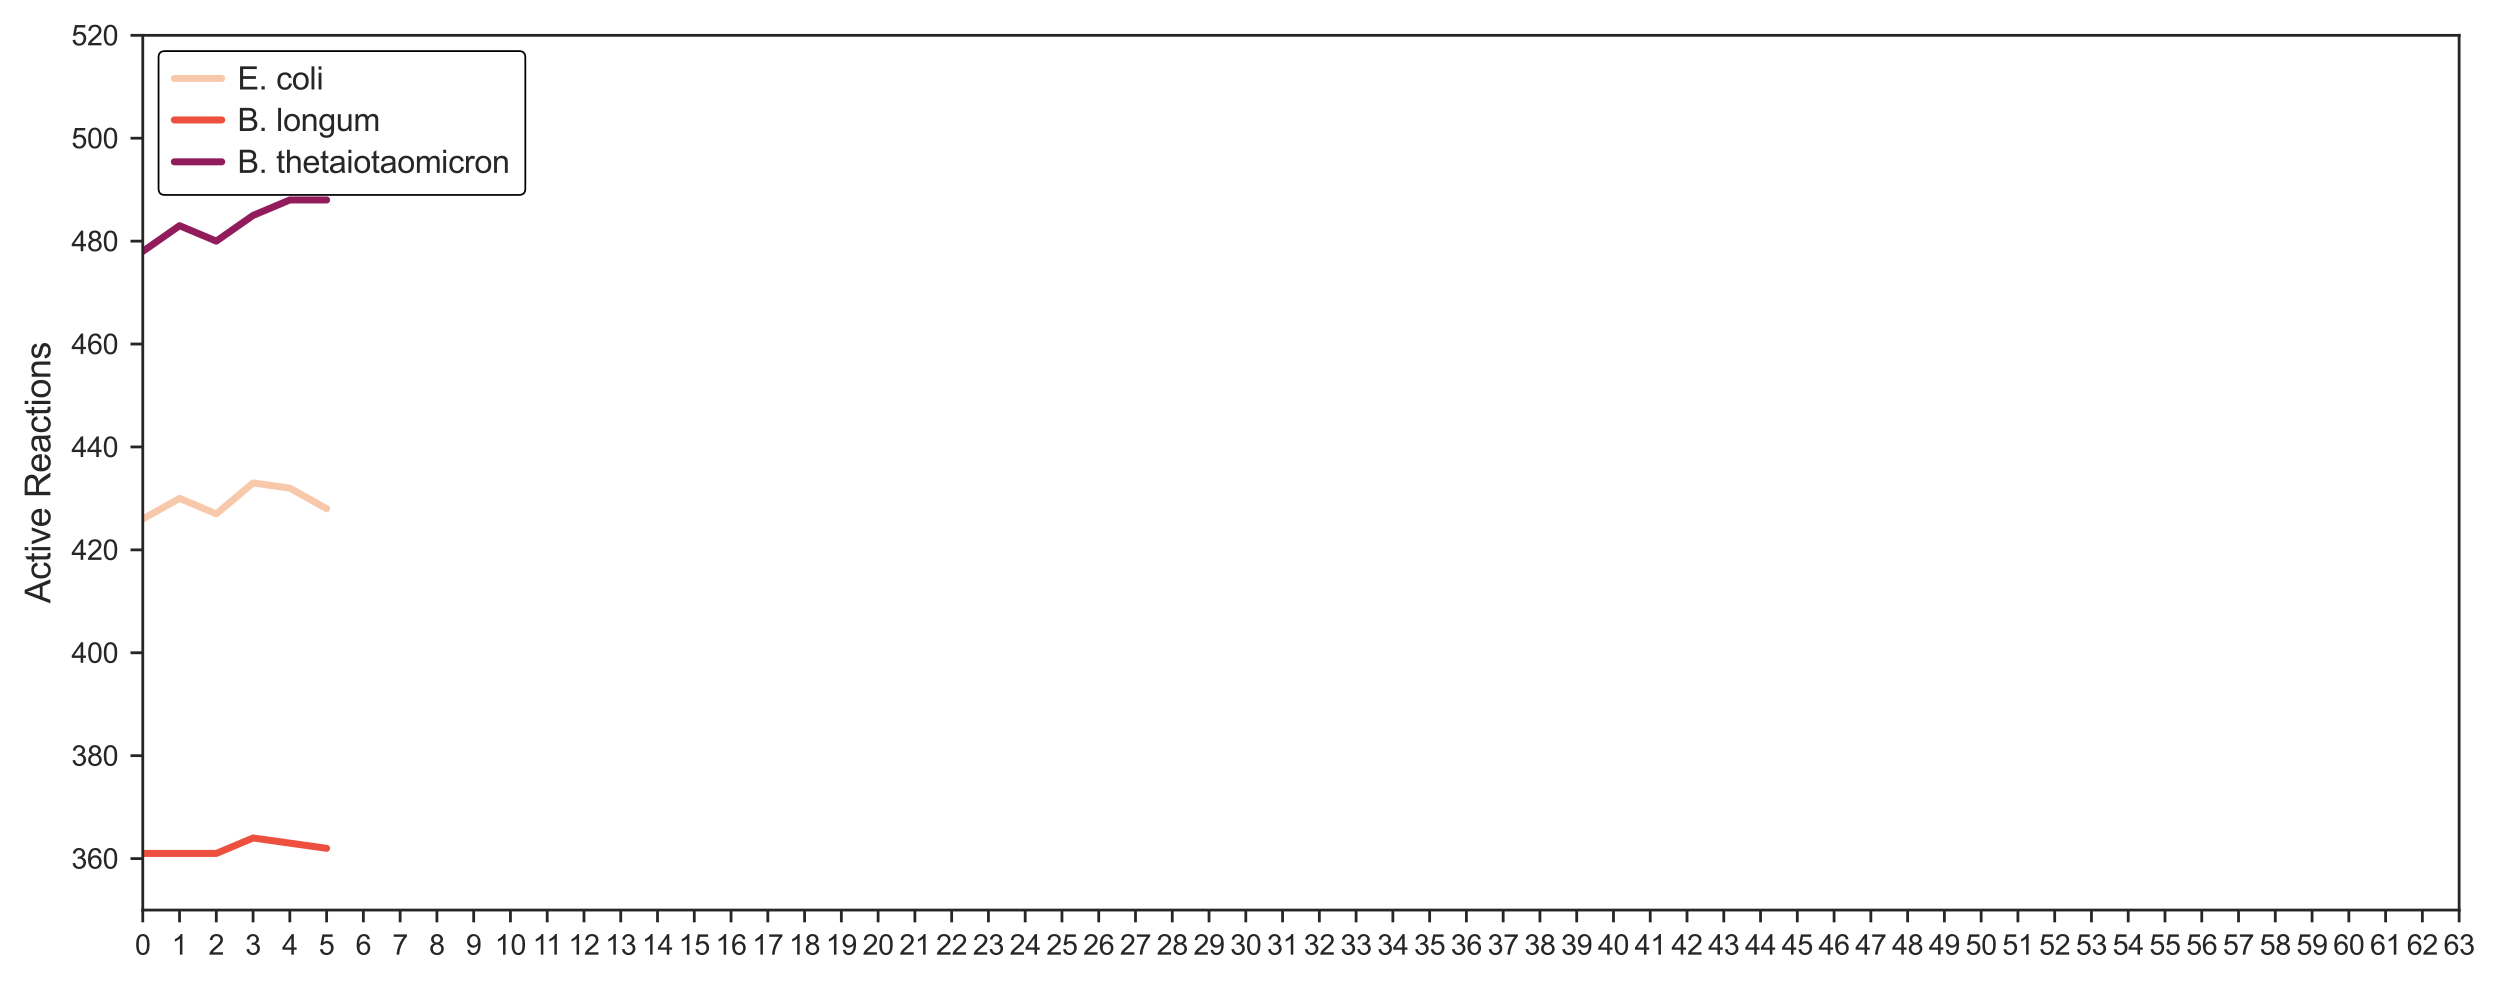 <?xml version="1.0" encoding="utf-8" standalone="no"?>
<!DOCTYPE svg PUBLIC "-//W3C//DTD SVG 1.1//EN"
  "http://www.w3.org/Graphics/SVG/1.1/DTD/svg11.dtd">
<svg xmlns:xlink="http://www.w3.org/1999/xlink" width="712.56pt" height="280.899pt" viewBox="0 0 712.56 280.899" xmlns="http://www.w3.org/2000/svg" version="1.1">
 <defs>
  <style type="text/css">*{stroke-linejoin: round; stroke-linecap: butt}</style>
 </defs>
 <g id="figure_1">
  <g id="patch_1">
   <path d="M 0 280.899 
L 712.56 280.899 
L 712.56 0 
L 0 0 
z
" style="fill: #ffffff"/>
  </g>
  <g id="axes_1">
   <g id="patch_2">
    <path d="M 40.692 259.383 
L 700.912 259.383 
L 700.912 10.063 
L 40.692 10.063 
z
" style="fill: #ffffff"/>
   </g>
   <g id="matplotlib.axis_1">
    <g id="xtick_1">
     <g id="line2d_1">
      <defs>
       <path id="me5c5daf51e" d="M 0 0 
L 0 3.5 
" style="stroke: #262626; stroke-width: 0.8"/>
      </defs>
      <g>
       <use xlink:href="#me5c5daf51e" x="40.692" y="259.383" style="fill: #262626; stroke: #262626; stroke-width: 0.8"/>
      </g>
     </g>
     <g id="text_1">
      <!-- 0 -->
      <g style="fill: #262626" transform="translate(38.467 272.109) scale(0.08 -0.08)">
       <defs>
        <path id="ArialMT-30" d="M 266 2259 
Q 266 3072 433 3567 
Q 600 4063 929 4331 
Q 1259 4600 1759 4600 
Q 2128 4600 2406 4451 
Q 2684 4303 2865 4023 
Q 3047 3744 3150 3342 
Q 3253 2941 3253 2259 
Q 3253 1453 3087 958 
Q 2922 463 2592 192 
Q 2263 -78 1759 -78 
Q 1097 -78 719 397 
Q 266 969 266 2259 
z
M 844 2259 
Q 844 1131 1108 757 
Q 1372 384 1759 384 
Q 2147 384 2411 759 
Q 2675 1134 2675 2259 
Q 2675 3391 2411 3762 
Q 2147 4134 1753 4134 
Q 1366 4134 1134 3806 
Q 844 3388 844 2259 
z
" transform="scale(0.016)"/>
       </defs>
       <use xlink:href="#ArialMT-30"/>
      </g>
     </g>
    </g>
    <g id="xtick_2">
     <g id="line2d_2">
      <g>
       <use xlink:href="#me5c5daf51e" x="51.171" y="259.383" style="fill: #262626; stroke: #262626; stroke-width: 0.8"/>
      </g>
     </g>
     <g id="text_2">
      <!-- 1 -->
      <g style="fill: #262626" transform="translate(48.947 272.109) scale(0.08 -0.08)">
       <defs>
        <path id="ArialMT-31" d="M 2384 0 
L 1822 0 
L 1822 3584 
Q 1619 3391 1289 3197 
Q 959 3003 697 2906 
L 697 3450 
Q 1169 3672 1522 3987 
Q 1875 4303 2022 4600 
L 2384 4600 
L 2384 0 
z
" transform="scale(0.016)"/>
       </defs>
       <use xlink:href="#ArialMT-31"/>
      </g>
     </g>
    </g>
    <g id="xtick_3">
     <g id="line2d_3">
      <g>
       <use xlink:href="#me5c5daf51e" x="61.651" y="259.383" style="fill: #262626; stroke: #262626; stroke-width: 0.8"/>
      </g>
     </g>
     <g id="text_3">
      <!-- 2 -->
      <g style="fill: #262626" transform="translate(59.427 272.109) scale(0.08 -0.08)">
       <defs>
        <path id="ArialMT-32" d="M 3222 541 
L 3222 0 
L 194 0 
Q 188 203 259 391 
Q 375 700 629 1000 
Q 884 1300 1366 1694 
Q 2113 2306 2375 2664 
Q 2638 3022 2638 3341 
Q 2638 3675 2398 3904 
Q 2159 4134 1775 4134 
Q 1369 4134 1125 3890 
Q 881 3647 878 3216 
L 300 3275 
Q 359 3922 746 4261 
Q 1134 4600 1788 4600 
Q 2447 4600 2831 4234 
Q 3216 3869 3216 3328 
Q 3216 3053 3103 2787 
Q 2991 2522 2730 2228 
Q 2469 1934 1863 1422 
Q 1356 997 1212 845 
Q 1069 694 975 541 
L 3222 541 
z
" transform="scale(0.016)"/>
       </defs>
       <use xlink:href="#ArialMT-32"/>
      </g>
     </g>
    </g>
    <g id="xtick_4">
     <g id="line2d_4">
      <g>
       <use xlink:href="#me5c5daf51e" x="72.131" y="259.383" style="fill: #262626; stroke: #262626; stroke-width: 0.8"/>
      </g>
     </g>
     <g id="text_4">
      <!-- 3 -->
      <g style="fill: #262626" transform="translate(69.906 272.109) scale(0.08 -0.08)">
       <defs>
        <path id="ArialMT-33" d="M 269 1209 
L 831 1284 
Q 928 806 1161 595 
Q 1394 384 1728 384 
Q 2125 384 2398 659 
Q 2672 934 2672 1341 
Q 2672 1728 2419 1979 
Q 2166 2231 1775 2231 
Q 1616 2231 1378 2169 
L 1441 2663 
Q 1497 2656 1531 2656 
Q 1891 2656 2178 2843 
Q 2466 3031 2466 3422 
Q 2466 3731 2256 3934 
Q 2047 4138 1716 4138 
Q 1388 4138 1169 3931 
Q 950 3725 888 3313 
L 325 3413 
Q 428 3978 793 4289 
Q 1159 4600 1703 4600 
Q 2078 4600 2393 4439 
Q 2709 4278 2876 4000 
Q 3044 3722 3044 3409 
Q 3044 3113 2884 2869 
Q 2725 2625 2413 2481 
Q 2819 2388 3044 2092 
Q 3269 1797 3269 1353 
Q 3269 753 2831 336 
Q 2394 -81 1725 -81 
Q 1122 -81 723 278 
Q 325 638 269 1209 
z
" transform="scale(0.016)"/>
       </defs>
       <use xlink:href="#ArialMT-33"/>
      </g>
     </g>
    </g>
    <g id="xtick_5">
     <g id="line2d_5">
      <g>
       <use xlink:href="#me5c5daf51e" x="82.61" y="259.383" style="fill: #262626; stroke: #262626; stroke-width: 0.8"/>
      </g>
     </g>
     <g id="text_5">
      <!-- 4 -->
      <g style="fill: #262626" transform="translate(80.386 272.109) scale(0.08 -0.08)">
       <defs>
        <path id="ArialMT-34" d="M 2069 0 
L 2069 1097 
L 81 1097 
L 81 1613 
L 2172 4581 
L 2631 4581 
L 2631 1613 
L 3250 1613 
L 3250 1097 
L 2631 1097 
L 2631 0 
L 2069 0 
z
M 2069 1613 
L 2069 3678 
L 634 1613 
L 2069 1613 
z
" transform="scale(0.016)"/>
       </defs>
       <use xlink:href="#ArialMT-34"/>
      </g>
     </g>
    </g>
    <g id="xtick_6">
     <g id="line2d_6">
      <g>
       <use xlink:href="#me5c5daf51e" x="93.09" y="259.383" style="fill: #262626; stroke: #262626; stroke-width: 0.8"/>
      </g>
     </g>
     <g id="text_6">
      <!-- 5 -->
      <g style="fill: #262626" transform="translate(90.866 272.109) scale(0.08 -0.08)">
       <defs>
        <path id="ArialMT-35" d="M 266 1200 
L 856 1250 
Q 922 819 1161 601 
Q 1400 384 1738 384 
Q 2144 384 2425 690 
Q 2706 997 2706 1503 
Q 2706 1984 2436 2262 
Q 2166 2541 1728 2541 
Q 1456 2541 1237 2417 
Q 1019 2294 894 2097 
L 366 2166 
L 809 4519 
L 3088 4519 
L 3088 3981 
L 1259 3981 
L 1013 2750 
Q 1425 3038 1878 3038 
Q 2478 3038 2890 2622 
Q 3303 2206 3303 1553 
Q 3303 931 2941 478 
Q 2500 -78 1738 -78 
Q 1113 -78 717 272 
Q 322 622 266 1200 
z
" transform="scale(0.016)"/>
       </defs>
       <use xlink:href="#ArialMT-35"/>
      </g>
     </g>
    </g>
    <g id="xtick_7">
     <g id="line2d_7">
      <g>
       <use xlink:href="#me5c5daf51e" x="103.57" y="259.383" style="fill: #262626; stroke: #262626; stroke-width: 0.8"/>
      </g>
     </g>
     <g id="text_7">
      <!-- 6 -->
      <g style="fill: #262626" transform="translate(101.345 272.109) scale(0.08 -0.08)">
       <defs>
        <path id="ArialMT-36" d="M 3184 3459 
L 2625 3416 
Q 2550 3747 2413 3897 
Q 2184 4138 1850 4138 
Q 1581 4138 1378 3988 
Q 1113 3794 959 3422 
Q 806 3050 800 2363 
Q 1003 2672 1297 2822 
Q 1591 2972 1913 2972 
Q 2475 2972 2870 2558 
Q 3266 2144 3266 1488 
Q 3266 1056 3080 686 
Q 2894 316 2569 119 
Q 2244 -78 1831 -78 
Q 1128 -78 684 439 
Q 241 956 241 2144 
Q 241 3472 731 4075 
Q 1159 4600 1884 4600 
Q 2425 4600 2770 4297 
Q 3116 3994 3184 3459 
z
M 888 1484 
Q 888 1194 1011 928 
Q 1134 663 1356 523 
Q 1578 384 1822 384 
Q 2178 384 2434 671 
Q 2691 959 2691 1453 
Q 2691 1928 2437 2201 
Q 2184 2475 1800 2475 
Q 1419 2475 1153 2201 
Q 888 1928 888 1484 
z
" transform="scale(0.016)"/>
       </defs>
       <use xlink:href="#ArialMT-36"/>
      </g>
     </g>
    </g>
    <g id="xtick_8">
     <g id="line2d_8">
      <g>
       <use xlink:href="#me5c5daf51e" x="114.049" y="259.383" style="fill: #262626; stroke: #262626; stroke-width: 0.8"/>
      </g>
     </g>
     <g id="text_8">
      <!-- 7 -->
      <g style="fill: #262626" transform="translate(111.825 272.109) scale(0.08 -0.08)">
       <defs>
        <path id="ArialMT-37" d="M 303 3981 
L 303 4522 
L 3269 4522 
L 3269 4084 
Q 2831 3619 2401 2847 
Q 1972 2075 1738 1259 
Q 1569 684 1522 0 
L 944 0 
Q 953 541 1156 1306 
Q 1359 2072 1739 2783 
Q 2119 3494 2547 3981 
L 303 3981 
z
" transform="scale(0.016)"/>
       </defs>
       <use xlink:href="#ArialMT-37"/>
      </g>
     </g>
    </g>
    <g id="xtick_9">
     <g id="line2d_9">
      <g>
       <use xlink:href="#me5c5daf51e" x="124.529" y="259.383" style="fill: #262626; stroke: #262626; stroke-width: 0.8"/>
      </g>
     </g>
     <g id="text_9">
      <!-- 8 -->
      <g style="fill: #262626" transform="translate(122.305 272.109) scale(0.08 -0.08)">
       <defs>
        <path id="ArialMT-38" d="M 1131 2484 
Q 781 2613 612 2850 
Q 444 3088 444 3419 
Q 444 3919 803 4259 
Q 1163 4600 1759 4600 
Q 2359 4600 2725 4251 
Q 3091 3903 3091 3403 
Q 3091 3084 2923 2848 
Q 2756 2613 2416 2484 
Q 2838 2347 3058 2040 
Q 3278 1734 3278 1309 
Q 3278 722 2862 322 
Q 2447 -78 1769 -78 
Q 1091 -78 675 323 
Q 259 725 259 1325 
Q 259 1772 486 2073 
Q 713 2375 1131 2484 
z
M 1019 3438 
Q 1019 3113 1228 2906 
Q 1438 2700 1772 2700 
Q 2097 2700 2305 2904 
Q 2513 3109 2513 3406 
Q 2513 3716 2298 3927 
Q 2084 4138 1766 4138 
Q 1444 4138 1231 3931 
Q 1019 3725 1019 3438 
z
M 838 1322 
Q 838 1081 952 856 
Q 1066 631 1291 507 
Q 1516 384 1775 384 
Q 2178 384 2440 643 
Q 2703 903 2703 1303 
Q 2703 1709 2433 1975 
Q 2163 2241 1756 2241 
Q 1359 2241 1098 1978 
Q 838 1716 838 1322 
z
" transform="scale(0.016)"/>
       </defs>
       <use xlink:href="#ArialMT-38"/>
      </g>
     </g>
    </g>
    <g id="xtick_10">
     <g id="line2d_10">
      <g>
       <use xlink:href="#me5c5daf51e" x="135.009" y="259.383" style="fill: #262626; stroke: #262626; stroke-width: 0.8"/>
      </g>
     </g>
     <g id="text_10">
      <!-- 9 -->
      <g style="fill: #262626" transform="translate(132.784 272.109) scale(0.08 -0.08)">
       <defs>
        <path id="ArialMT-39" d="M 350 1059 
L 891 1109 
Q 959 728 1153 556 
Q 1347 384 1650 384 
Q 1909 384 2104 503 
Q 2300 622 2425 820 
Q 2550 1019 2634 1356 
Q 2719 1694 2719 2044 
Q 2719 2081 2716 2156 
Q 2547 1888 2255 1720 
Q 1963 1553 1622 1553 
Q 1053 1553 659 1965 
Q 266 2378 266 3053 
Q 266 3750 677 4175 
Q 1088 4600 1706 4600 
Q 2153 4600 2523 4359 
Q 2894 4119 3086 3673 
Q 3278 3228 3278 2384 
Q 3278 1506 3087 986 
Q 2897 466 2520 194 
Q 2144 -78 1638 -78 
Q 1100 -78 759 220 
Q 419 519 350 1059 
z
M 2653 3081 
Q 2653 3566 2395 3850 
Q 2138 4134 1775 4134 
Q 1400 4134 1122 3828 
Q 844 3522 844 3034 
Q 844 2597 1108 2323 
Q 1372 2050 1759 2050 
Q 2150 2050 2401 2323 
Q 2653 2597 2653 3081 
z
" transform="scale(0.016)"/>
       </defs>
       <use xlink:href="#ArialMT-39"/>
      </g>
     </g>
    </g>
    <g id="xtick_11">
     <g id="line2d_11">
      <g>
       <use xlink:href="#me5c5daf51e" x="145.488" y="259.383" style="fill: #262626; stroke: #262626; stroke-width: 0.8"/>
      </g>
     </g>
     <g id="text_11">
      <!-- 10 -->
      <g style="fill: #262626" transform="translate(141.04 272.109) scale(0.08 -0.08)">
       <use xlink:href="#ArialMT-31"/>
       <use xlink:href="#ArialMT-30" transform="translate(55.615 0)"/>
      </g>
     </g>
    </g>
    <g id="xtick_12">
     <g id="line2d_12">
      <g>
       <use xlink:href="#me5c5daf51e" x="155.968" y="259.383" style="fill: #262626; stroke: #262626; stroke-width: 0.8"/>
      </g>
     </g>
     <g id="text_12">
      <!-- 11 -->
      <g style="fill: #262626" transform="translate(151.814 272.109) scale(0.08 -0.08)">
       <use xlink:href="#ArialMT-31"/>
       <use xlink:href="#ArialMT-31" transform="translate(48.24 0)"/>
      </g>
     </g>
    </g>
    <g id="xtick_13">
     <g id="line2d_13">
      <g>
       <use xlink:href="#me5c5daf51e" x="166.448" y="259.383" style="fill: #262626; stroke: #262626; stroke-width: 0.8"/>
      </g>
     </g>
     <g id="text_13">
      <!-- 12 -->
      <g style="fill: #262626" transform="translate(161.999 272.109) scale(0.08 -0.08)">
       <use xlink:href="#ArialMT-31"/>
       <use xlink:href="#ArialMT-32" transform="translate(55.615 0)"/>
      </g>
     </g>
    </g>
    <g id="xtick_14">
     <g id="line2d_14">
      <g>
       <use xlink:href="#me5c5daf51e" x="176.927" y="259.383" style="fill: #262626; stroke: #262626; stroke-width: 0.8"/>
      </g>
     </g>
     <g id="text_14">
      <!-- 13 -->
      <g style="fill: #262626" transform="translate(172.479 272.109) scale(0.08 -0.08)">
       <use xlink:href="#ArialMT-31"/>
       <use xlink:href="#ArialMT-33" transform="translate(55.615 0)"/>
      </g>
     </g>
    </g>
    <g id="xtick_15">
     <g id="line2d_15">
      <g>
       <use xlink:href="#me5c5daf51e" x="187.407" y="259.383" style="fill: #262626; stroke: #262626; stroke-width: 0.8"/>
      </g>
     </g>
     <g id="text_15">
      <!-- 14 -->
      <g style="fill: #262626" transform="translate(182.958 272.109) scale(0.08 -0.08)">
       <use xlink:href="#ArialMT-31"/>
       <use xlink:href="#ArialMT-34" transform="translate(55.615 0)"/>
      </g>
     </g>
    </g>
    <g id="xtick_16">
     <g id="line2d_16">
      <g>
       <use xlink:href="#me5c5daf51e" x="197.887" y="259.383" style="fill: #262626; stroke: #262626; stroke-width: 0.8"/>
      </g>
     </g>
     <g id="text_16">
      <!-- 15 -->
      <g style="fill: #262626" transform="translate(193.438 272.109) scale(0.08 -0.08)">
       <use xlink:href="#ArialMT-31"/>
       <use xlink:href="#ArialMT-35" transform="translate(55.615 0)"/>
      </g>
     </g>
    </g>
    <g id="xtick_17">
     <g id="line2d_17">
      <g>
       <use xlink:href="#me5c5daf51e" x="208.366" y="259.383" style="fill: #262626; stroke: #262626; stroke-width: 0.8"/>
      </g>
     </g>
     <g id="text_17">
      <!-- 16 -->
      <g style="fill: #262626" transform="translate(203.918 272.109) scale(0.08 -0.08)">
       <use xlink:href="#ArialMT-31"/>
       <use xlink:href="#ArialMT-36" transform="translate(55.615 0)"/>
      </g>
     </g>
    </g>
    <g id="xtick_18">
     <g id="line2d_18">
      <g>
       <use xlink:href="#me5c5daf51e" x="218.846" y="259.383" style="fill: #262626; stroke: #262626; stroke-width: 0.8"/>
      </g>
     </g>
     <g id="text_18">
      <!-- 17 -->
      <g style="fill: #262626" transform="translate(214.397 272.109) scale(0.08 -0.08)">
       <use xlink:href="#ArialMT-31"/>
       <use xlink:href="#ArialMT-37" transform="translate(55.615 0)"/>
      </g>
     </g>
    </g>
    <g id="xtick_19">
     <g id="line2d_19">
      <g>
       <use xlink:href="#me5c5daf51e" x="229.326" y="259.383" style="fill: #262626; stroke: #262626; stroke-width: 0.8"/>
      </g>
     </g>
     <g id="text_19">
      <!-- 18 -->
      <g style="fill: #262626" transform="translate(224.877 272.109) scale(0.08 -0.08)">
       <use xlink:href="#ArialMT-31"/>
       <use xlink:href="#ArialMT-38" transform="translate(55.615 0)"/>
      </g>
     </g>
    </g>
    <g id="xtick_20">
     <g id="line2d_20">
      <g>
       <use xlink:href="#me5c5daf51e" x="239.806" y="259.383" style="fill: #262626; stroke: #262626; stroke-width: 0.8"/>
      </g>
     </g>
     <g id="text_20">
      <!-- 19 -->
      <g style="fill: #262626" transform="translate(235.357 272.109) scale(0.08 -0.08)">
       <use xlink:href="#ArialMT-31"/>
       <use xlink:href="#ArialMT-39" transform="translate(55.615 0)"/>
      </g>
     </g>
    </g>
    <g id="xtick_21">
     <g id="line2d_21">
      <g>
       <use xlink:href="#me5c5daf51e" x="250.285" y="259.383" style="fill: #262626; stroke: #262626; stroke-width: 0.8"/>
      </g>
     </g>
     <g id="text_21">
      <!-- 20 -->
      <g style="fill: #262626" transform="translate(245.836 272.109) scale(0.08 -0.08)">
       <use xlink:href="#ArialMT-32"/>
       <use xlink:href="#ArialMT-30" transform="translate(55.615 0)"/>
      </g>
     </g>
    </g>
    <g id="xtick_22">
     <g id="line2d_22">
      <g>
       <use xlink:href="#me5c5daf51e" x="260.765" y="259.383" style="fill: #262626; stroke: #262626; stroke-width: 0.8"/>
      </g>
     </g>
     <g id="text_22">
      <!-- 21 -->
      <g style="fill: #262626" transform="translate(256.316 272.109) scale(0.08 -0.08)">
       <use xlink:href="#ArialMT-32"/>
       <use xlink:href="#ArialMT-31" transform="translate(55.615 0)"/>
      </g>
     </g>
    </g>
    <g id="xtick_23">
     <g id="line2d_23">
      <g>
       <use xlink:href="#me5c5daf51e" x="271.245" y="259.383" style="fill: #262626; stroke: #262626; stroke-width: 0.8"/>
      </g>
     </g>
     <g id="text_23">
      <!-- 22 -->
      <g style="fill: #262626" transform="translate(266.796 272.109) scale(0.08 -0.08)">
       <use xlink:href="#ArialMT-32"/>
       <use xlink:href="#ArialMT-32" transform="translate(55.615 0)"/>
      </g>
     </g>
    </g>
    <g id="xtick_24">
     <g id="line2d_24">
      <g>
       <use xlink:href="#me5c5daf51e" x="281.724" y="259.383" style="fill: #262626; stroke: #262626; stroke-width: 0.8"/>
      </g>
     </g>
     <g id="text_24">
      <!-- 23 -->
      <g style="fill: #262626" transform="translate(277.276 272.109) scale(0.08 -0.08)">
       <use xlink:href="#ArialMT-32"/>
       <use xlink:href="#ArialMT-33" transform="translate(55.615 0)"/>
      </g>
     </g>
    </g>
    <g id="xtick_25">
     <g id="line2d_25">
      <g>
       <use xlink:href="#me5c5daf51e" x="292.204" y="259.383" style="fill: #262626; stroke: #262626; stroke-width: 0.8"/>
      </g>
     </g>
     <g id="text_25">
      <!-- 24 -->
      <g style="fill: #262626" transform="translate(287.755 272.109) scale(0.08 -0.08)">
       <use xlink:href="#ArialMT-32"/>
       <use xlink:href="#ArialMT-34" transform="translate(55.615 0)"/>
      </g>
     </g>
    </g>
    <g id="xtick_26">
     <g id="line2d_26">
      <g>
       <use xlink:href="#me5c5daf51e" x="302.684" y="259.383" style="fill: #262626; stroke: #262626; stroke-width: 0.8"/>
      </g>
     </g>
     <g id="text_26">
      <!-- 25 -->
      <g style="fill: #262626" transform="translate(298.235 272.109) scale(0.08 -0.08)">
       <use xlink:href="#ArialMT-32"/>
       <use xlink:href="#ArialMT-35" transform="translate(55.615 0)"/>
      </g>
     </g>
    </g>
    <g id="xtick_27">
     <g id="line2d_27">
      <g>
       <use xlink:href="#me5c5daf51e" x="313.163" y="259.383" style="fill: #262626; stroke: #262626; stroke-width: 0.8"/>
      </g>
     </g>
     <g id="text_27">
      <!-- 26 -->
      <g style="fill: #262626" transform="translate(308.715 272.109) scale(0.08 -0.08)">
       <use xlink:href="#ArialMT-32"/>
       <use xlink:href="#ArialMT-36" transform="translate(55.615 0)"/>
      </g>
     </g>
    </g>
    <g id="xtick_28">
     <g id="line2d_28">
      <g>
       <use xlink:href="#me5c5daf51e" x="323.643" y="259.383" style="fill: #262626; stroke: #262626; stroke-width: 0.8"/>
      </g>
     </g>
     <g id="text_28">
      <!-- 27 -->
      <g style="fill: #262626" transform="translate(319.194 272.109) scale(0.08 -0.08)">
       <use xlink:href="#ArialMT-32"/>
       <use xlink:href="#ArialMT-37" transform="translate(55.615 0)"/>
      </g>
     </g>
    </g>
    <g id="xtick_29">
     <g id="line2d_29">
      <g>
       <use xlink:href="#me5c5daf51e" x="334.123" y="259.383" style="fill: #262626; stroke: #262626; stroke-width: 0.8"/>
      </g>
     </g>
     <g id="text_29">
      <!-- 28 -->
      <g style="fill: #262626" transform="translate(329.674 272.109) scale(0.08 -0.08)">
       <use xlink:href="#ArialMT-32"/>
       <use xlink:href="#ArialMT-38" transform="translate(55.615 0)"/>
      </g>
     </g>
    </g>
    <g id="xtick_30">
     <g id="line2d_30">
      <g>
       <use xlink:href="#me5c5daf51e" x="344.602" y="259.383" style="fill: #262626; stroke: #262626; stroke-width: 0.8"/>
      </g>
     </g>
     <g id="text_30">
      <!-- 29 -->
      <g style="fill: #262626" transform="translate(340.154 272.109) scale(0.08 -0.08)">
       <use xlink:href="#ArialMT-32"/>
       <use xlink:href="#ArialMT-39" transform="translate(55.615 0)"/>
      </g>
     </g>
    </g>
    <g id="xtick_31">
     <g id="line2d_31">
      <g>
       <use xlink:href="#me5c5daf51e" x="355.082" y="259.383" style="fill: #262626; stroke: #262626; stroke-width: 0.8"/>
      </g>
     </g>
     <g id="text_31">
      <!-- 30 -->
      <g style="fill: #262626" transform="translate(350.633 272.109) scale(0.08 -0.08)">
       <use xlink:href="#ArialMT-33"/>
       <use xlink:href="#ArialMT-30" transform="translate(55.615 0)"/>
      </g>
     </g>
    </g>
    <g id="xtick_32">
     <g id="line2d_32">
      <g>
       <use xlink:href="#me5c5daf51e" x="365.562" y="259.383" style="fill: #262626; stroke: #262626; stroke-width: 0.8"/>
      </g>
     </g>
     <g id="text_32">
      <!-- 31 -->
      <g style="fill: #262626" transform="translate(361.113 272.109) scale(0.08 -0.08)">
       <use xlink:href="#ArialMT-33"/>
       <use xlink:href="#ArialMT-31" transform="translate(55.615 0)"/>
      </g>
     </g>
    </g>
    <g id="xtick_33">
     <g id="line2d_33">
      <g>
       <use xlink:href="#me5c5daf51e" x="376.041" y="259.383" style="fill: #262626; stroke: #262626; stroke-width: 0.8"/>
      </g>
     </g>
     <g id="text_33">
      <!-- 32 -->
      <g style="fill: #262626" transform="translate(371.593 272.109) scale(0.08 -0.08)">
       <use xlink:href="#ArialMT-33"/>
       <use xlink:href="#ArialMT-32" transform="translate(55.615 0)"/>
      </g>
     </g>
    </g>
    <g id="xtick_34">
     <g id="line2d_34">
      <g>
       <use xlink:href="#me5c5daf51e" x="386.521" y="259.383" style="fill: #262626; stroke: #262626; stroke-width: 0.8"/>
      </g>
     </g>
     <g id="text_34">
      <!-- 33 -->
      <g style="fill: #262626" transform="translate(382.072 272.109) scale(0.08 -0.08)">
       <use xlink:href="#ArialMT-33"/>
       <use xlink:href="#ArialMT-33" transform="translate(55.615 0)"/>
      </g>
     </g>
    </g>
    <g id="xtick_35">
     <g id="line2d_35">
      <g>
       <use xlink:href="#me5c5daf51e" x="397.001" y="259.383" style="fill: #262626; stroke: #262626; stroke-width: 0.8"/>
      </g>
     </g>
     <g id="text_35">
      <!-- 34 -->
      <g style="fill: #262626" transform="translate(392.552 272.109) scale(0.08 -0.08)">
       <use xlink:href="#ArialMT-33"/>
       <use xlink:href="#ArialMT-34" transform="translate(55.615 0)"/>
      </g>
     </g>
    </g>
    <g id="xtick_36">
     <g id="line2d_36">
      <g>
       <use xlink:href="#me5c5daf51e" x="407.48" y="259.383" style="fill: #262626; stroke: #262626; stroke-width: 0.8"/>
      </g>
     </g>
     <g id="text_36">
      <!-- 35 -->
      <g style="fill: #262626" transform="translate(403.032 272.109) scale(0.08 -0.08)">
       <use xlink:href="#ArialMT-33"/>
       <use xlink:href="#ArialMT-35" transform="translate(55.615 0)"/>
      </g>
     </g>
    </g>
    <g id="xtick_37">
     <g id="line2d_37">
      <g>
       <use xlink:href="#me5c5daf51e" x="417.96" y="259.383" style="fill: #262626; stroke: #262626; stroke-width: 0.8"/>
      </g>
     </g>
     <g id="text_37">
      <!-- 36 -->
      <g style="fill: #262626" transform="translate(413.511 272.109) scale(0.08 -0.08)">
       <use xlink:href="#ArialMT-33"/>
       <use xlink:href="#ArialMT-36" transform="translate(55.615 0)"/>
      </g>
     </g>
    </g>
    <g id="xtick_38">
     <g id="line2d_38">
      <g>
       <use xlink:href="#me5c5daf51e" x="428.44" y="259.383" style="fill: #262626; stroke: #262626; stroke-width: 0.8"/>
      </g>
     </g>
     <g id="text_38">
      <!-- 37 -->
      <g style="fill: #262626" transform="translate(423.991 272.109) scale(0.08 -0.08)">
       <use xlink:href="#ArialMT-33"/>
       <use xlink:href="#ArialMT-37" transform="translate(55.615 0)"/>
      </g>
     </g>
    </g>
    <g id="xtick_39">
     <g id="line2d_39">
      <g>
       <use xlink:href="#me5c5daf51e" x="438.919" y="259.383" style="fill: #262626; stroke: #262626; stroke-width: 0.8"/>
      </g>
     </g>
     <g id="text_39">
      <!-- 38 -->
      <g style="fill: #262626" transform="translate(434.471 272.109) scale(0.08 -0.08)">
       <use xlink:href="#ArialMT-33"/>
       <use xlink:href="#ArialMT-38" transform="translate(55.615 0)"/>
      </g>
     </g>
    </g>
    <g id="xtick_40">
     <g id="line2d_40">
      <g>
       <use xlink:href="#me5c5daf51e" x="449.399" y="259.383" style="fill: #262626; stroke: #262626; stroke-width: 0.8"/>
      </g>
     </g>
     <g id="text_40">
      <!-- 39 -->
      <g style="fill: #262626" transform="translate(444.95 272.109) scale(0.08 -0.08)">
       <use xlink:href="#ArialMT-33"/>
       <use xlink:href="#ArialMT-39" transform="translate(55.615 0)"/>
      </g>
     </g>
    </g>
    <g id="xtick_41">
     <g id="line2d_41">
      <g>
       <use xlink:href="#me5c5daf51e" x="459.879" y="259.383" style="fill: #262626; stroke: #262626; stroke-width: 0.8"/>
      </g>
     </g>
     <g id="text_41">
      <!-- 40 -->
      <g style="fill: #262626" transform="translate(455.43 272.109) scale(0.08 -0.08)">
       <use xlink:href="#ArialMT-34"/>
       <use xlink:href="#ArialMT-30" transform="translate(55.615 0)"/>
      </g>
     </g>
    </g>
    <g id="xtick_42">
     <g id="line2d_42">
      <g>
       <use xlink:href="#me5c5daf51e" x="470.359" y="259.383" style="fill: #262626; stroke: #262626; stroke-width: 0.8"/>
      </g>
     </g>
     <g id="text_42">
      <!-- 41 -->
      <g style="fill: #262626" transform="translate(465.91 272.109) scale(0.08 -0.08)">
       <use xlink:href="#ArialMT-34"/>
       <use xlink:href="#ArialMT-31" transform="translate(55.615 0)"/>
      </g>
     </g>
    </g>
    <g id="xtick_43">
     <g id="line2d_43">
      <g>
       <use xlink:href="#me5c5daf51e" x="480.838" y="259.383" style="fill: #262626; stroke: #262626; stroke-width: 0.8"/>
      </g>
     </g>
     <g id="text_43">
      <!-- 42 -->
      <g style="fill: #262626" transform="translate(476.389 272.109) scale(0.08 -0.08)">
       <use xlink:href="#ArialMT-34"/>
       <use xlink:href="#ArialMT-32" transform="translate(55.615 0)"/>
      </g>
     </g>
    </g>
    <g id="xtick_44">
     <g id="line2d_44">
      <g>
       <use xlink:href="#me5c5daf51e" x="491.318" y="259.383" style="fill: #262626; stroke: #262626; stroke-width: 0.8"/>
      </g>
     </g>
     <g id="text_44">
      <!-- 43 -->
      <g style="fill: #262626" transform="translate(486.869 272.109) scale(0.08 -0.08)">
       <use xlink:href="#ArialMT-34"/>
       <use xlink:href="#ArialMT-33" transform="translate(55.615 0)"/>
      </g>
     </g>
    </g>
    <g id="xtick_45">
     <g id="line2d_45">
      <g>
       <use xlink:href="#me5c5daf51e" x="501.798" y="259.383" style="fill: #262626; stroke: #262626; stroke-width: 0.8"/>
      </g>
     </g>
     <g id="text_45">
      <!-- 44 -->
      <g style="fill: #262626" transform="translate(497.349 272.109) scale(0.08 -0.08)">
       <use xlink:href="#ArialMT-34"/>
       <use xlink:href="#ArialMT-34" transform="translate(55.615 0)"/>
      </g>
     </g>
    </g>
    <g id="xtick_46">
     <g id="line2d_46">
      <g>
       <use xlink:href="#me5c5daf51e" x="512.277" y="259.383" style="fill: #262626; stroke: #262626; stroke-width: 0.8"/>
      </g>
     </g>
     <g id="text_46">
      <!-- 45 -->
      <g style="fill: #262626" transform="translate(507.829 272.109) scale(0.08 -0.08)">
       <use xlink:href="#ArialMT-34"/>
       <use xlink:href="#ArialMT-35" transform="translate(55.615 0)"/>
      </g>
     </g>
    </g>
    <g id="xtick_47">
     <g id="line2d_47">
      <g>
       <use xlink:href="#me5c5daf51e" x="522.757" y="259.383" style="fill: #262626; stroke: #262626; stroke-width: 0.8"/>
      </g>
     </g>
     <g id="text_47">
      <!-- 46 -->
      <g style="fill: #262626" transform="translate(518.308 272.109) scale(0.08 -0.08)">
       <use xlink:href="#ArialMT-34"/>
       <use xlink:href="#ArialMT-36" transform="translate(55.615 0)"/>
      </g>
     </g>
    </g>
    <g id="xtick_48">
     <g id="line2d_48">
      <g>
       <use xlink:href="#me5c5daf51e" x="533.237" y="259.383" style="fill: #262626; stroke: #262626; stroke-width: 0.8"/>
      </g>
     </g>
     <g id="text_48">
      <!-- 47 -->
      <g style="fill: #262626" transform="translate(528.788 272.109) scale(0.08 -0.08)">
       <use xlink:href="#ArialMT-34"/>
       <use xlink:href="#ArialMT-37" transform="translate(55.615 0)"/>
      </g>
     </g>
    </g>
    <g id="xtick_49">
     <g id="line2d_49">
      <g>
       <use xlink:href="#me5c5daf51e" x="543.716" y="259.383" style="fill: #262626; stroke: #262626; stroke-width: 0.8"/>
      </g>
     </g>
     <g id="text_49">
      <!-- 48 -->
      <g style="fill: #262626" transform="translate(539.268 272.109) scale(0.08 -0.08)">
       <use xlink:href="#ArialMT-34"/>
       <use xlink:href="#ArialMT-38" transform="translate(55.615 0)"/>
      </g>
     </g>
    </g>
    <g id="xtick_50">
     <g id="line2d_50">
      <g>
       <use xlink:href="#me5c5daf51e" x="554.196" y="259.383" style="fill: #262626; stroke: #262626; stroke-width: 0.8"/>
      </g>
     </g>
     <g id="text_50">
      <!-- 49 -->
      <g style="fill: #262626" transform="translate(549.747 272.109) scale(0.08 -0.08)">
       <use xlink:href="#ArialMT-34"/>
       <use xlink:href="#ArialMT-39" transform="translate(55.615 0)"/>
      </g>
     </g>
    </g>
    <g id="xtick_51">
     <g id="line2d_51">
      <g>
       <use xlink:href="#me5c5daf51e" x="564.676" y="259.383" style="fill: #262626; stroke: #262626; stroke-width: 0.8"/>
      </g>
     </g>
     <g id="text_51">
      <!-- 50 -->
      <g style="fill: #262626" transform="translate(560.227 272.109) scale(0.08 -0.08)">
       <use xlink:href="#ArialMT-35"/>
       <use xlink:href="#ArialMT-30" transform="translate(55.615 0)"/>
      </g>
     </g>
    </g>
    <g id="xtick_52">
     <g id="line2d_52">
      <g>
       <use xlink:href="#me5c5daf51e" x="575.155" y="259.383" style="fill: #262626; stroke: #262626; stroke-width: 0.8"/>
      </g>
     </g>
     <g id="text_52">
      <!-- 51 -->
      <g style="fill: #262626" transform="translate(570.707 272.109) scale(0.08 -0.08)">
       <use xlink:href="#ArialMT-35"/>
       <use xlink:href="#ArialMT-31" transform="translate(55.615 0)"/>
      </g>
     </g>
    </g>
    <g id="xtick_53">
     <g id="line2d_53">
      <g>
       <use xlink:href="#me5c5daf51e" x="585.635" y="259.383" style="fill: #262626; stroke: #262626; stroke-width: 0.8"/>
      </g>
     </g>
     <g id="text_53">
      <!-- 52 -->
      <g style="fill: #262626" transform="translate(581.186 272.109) scale(0.08 -0.08)">
       <use xlink:href="#ArialMT-35"/>
       <use xlink:href="#ArialMT-32" transform="translate(55.615 0)"/>
      </g>
     </g>
    </g>
    <g id="xtick_54">
     <g id="line2d_54">
      <g>
       <use xlink:href="#me5c5daf51e" x="596.115" y="259.383" style="fill: #262626; stroke: #262626; stroke-width: 0.8"/>
      </g>
     </g>
     <g id="text_54">
      <!-- 53 -->
      <g style="fill: #262626" transform="translate(591.666 272.109) scale(0.08 -0.08)">
       <use xlink:href="#ArialMT-35"/>
       <use xlink:href="#ArialMT-33" transform="translate(55.615 0)"/>
      </g>
     </g>
    </g>
    <g id="xtick_55">
     <g id="line2d_55">
      <g>
       <use xlink:href="#me5c5daf51e" x="606.594" y="259.383" style="fill: #262626; stroke: #262626; stroke-width: 0.8"/>
      </g>
     </g>
     <g id="text_55">
      <!-- 54 -->
      <g style="fill: #262626" transform="translate(602.146 272.109) scale(0.08 -0.08)">
       <use xlink:href="#ArialMT-35"/>
       <use xlink:href="#ArialMT-34" transform="translate(55.615 0)"/>
      </g>
     </g>
    </g>
    <g id="xtick_56">
     <g id="line2d_56">
      <g>
       <use xlink:href="#me5c5daf51e" x="617.074" y="259.383" style="fill: #262626; stroke: #262626; stroke-width: 0.8"/>
      </g>
     </g>
     <g id="text_56">
      <!-- 55 -->
      <g style="fill: #262626" transform="translate(612.625 272.109) scale(0.08 -0.08)">
       <use xlink:href="#ArialMT-35"/>
       <use xlink:href="#ArialMT-35" transform="translate(55.615 0)"/>
      </g>
     </g>
    </g>
    <g id="xtick_57">
     <g id="line2d_57">
      <g>
       <use xlink:href="#me5c5daf51e" x="627.554" y="259.383" style="fill: #262626; stroke: #262626; stroke-width: 0.8"/>
      </g>
     </g>
     <g id="text_57">
      <!-- 56 -->
      <g style="fill: #262626" transform="translate(623.105 272.109) scale(0.08 -0.08)">
       <use xlink:href="#ArialMT-35"/>
       <use xlink:href="#ArialMT-36" transform="translate(55.615 0)"/>
      </g>
     </g>
    </g>
    <g id="xtick_58">
     <g id="line2d_58">
      <g>
       <use xlink:href="#me5c5daf51e" x="638.033" y="259.383" style="fill: #262626; stroke: #262626; stroke-width: 0.8"/>
      </g>
     </g>
     <g id="text_58">
      <!-- 57 -->
      <g style="fill: #262626" transform="translate(633.585 272.109) scale(0.08 -0.08)">
       <use xlink:href="#ArialMT-35"/>
       <use xlink:href="#ArialMT-37" transform="translate(55.615 0)"/>
      </g>
     </g>
    </g>
    <g id="xtick_59">
     <g id="line2d_59">
      <g>
       <use xlink:href="#me5c5daf51e" x="648.513" y="259.383" style="fill: #262626; stroke: #262626; stroke-width: 0.8"/>
      </g>
     </g>
     <g id="text_59">
      <!-- 58 -->
      <g style="fill: #262626" transform="translate(644.064 272.109) scale(0.08 -0.08)">
       <use xlink:href="#ArialMT-35"/>
       <use xlink:href="#ArialMT-38" transform="translate(55.615 0)"/>
      </g>
     </g>
    </g>
    <g id="xtick_60">
     <g id="line2d_60">
      <g>
       <use xlink:href="#me5c5daf51e" x="658.993" y="259.383" style="fill: #262626; stroke: #262626; stroke-width: 0.8"/>
      </g>
     </g>
     <g id="text_60">
      <!-- 59 -->
      <g style="fill: #262626" transform="translate(654.544 272.109) scale(0.08 -0.08)">
       <use xlink:href="#ArialMT-35"/>
       <use xlink:href="#ArialMT-39" transform="translate(55.615 0)"/>
      </g>
     </g>
    </g>
    <g id="xtick_61">
     <g id="line2d_61">
      <g>
       <use xlink:href="#me5c5daf51e" x="669.473" y="259.383" style="fill: #262626; stroke: #262626; stroke-width: 0.8"/>
      </g>
     </g>
     <g id="text_61">
      <!-- 60 -->
      <g style="fill: #262626" transform="translate(665.024 272.109) scale(0.08 -0.08)">
       <use xlink:href="#ArialMT-36"/>
       <use xlink:href="#ArialMT-30" transform="translate(55.615 0)"/>
      </g>
     </g>
    </g>
    <g id="xtick_62">
     <g id="line2d_62">
      <g>
       <use xlink:href="#me5c5daf51e" x="679.952" y="259.383" style="fill: #262626; stroke: #262626; stroke-width: 0.8"/>
      </g>
     </g>
     <g id="text_62">
      <!-- 61 -->
      <g style="fill: #262626" transform="translate(675.503 272.109) scale(0.08 -0.08)">
       <use xlink:href="#ArialMT-36"/>
       <use xlink:href="#ArialMT-31" transform="translate(55.615 0)"/>
      </g>
     </g>
    </g>
    <g id="xtick_63">
     <g id="line2d_63">
      <g>
       <use xlink:href="#me5c5daf51e" x="690.432" y="259.383" style="fill: #262626; stroke: #262626; stroke-width: 0.8"/>
      </g>
     </g>
     <g id="text_63">
      <!-- 62 -->
      <g style="fill: #262626" transform="translate(685.983 272.109) scale(0.08 -0.08)">
       <use xlink:href="#ArialMT-36"/>
       <use xlink:href="#ArialMT-32" transform="translate(55.615 0)"/>
      </g>
     </g>
    </g>
    <g id="xtick_64">
     <g id="line2d_64">
      <g>
       <use xlink:href="#me5c5daf51e" x="700.912" y="259.383" style="fill: #262626; stroke: #262626; stroke-width: 0.8"/>
      </g>
     </g>
     <g id="text_64">
      <!-- 63 -->
      <g style="fill: #262626" transform="translate(696.463 272.109) scale(0.08 -0.08)">
       <use xlink:href="#ArialMT-36"/>
       <use xlink:href="#ArialMT-33" transform="translate(55.615 0)"/>
      </g>
     </g>
    </g>
   </g>
   <g id="matplotlib.axis_2">
    <g id="ytick_1">
     <g id="line2d_65">
      <defs>
       <path id="m44ae589411" d="M 0 0 
L -3.5 0 
" style="stroke: #262626; stroke-width: 0.8"/>
      </defs>
      <g>
       <use xlink:href="#m44ae589411" x="40.692" y="244.717" style="fill: #262626; stroke: #262626; stroke-width: 0.8"/>
      </g>
     </g>
     <g id="text_65">
      <!-- 360 -->
      <g style="fill: #262626" transform="translate(20.345 247.58) scale(0.08 -0.08)">
       <use xlink:href="#ArialMT-33"/>
       <use xlink:href="#ArialMT-36" transform="translate(55.615 0)"/>
       <use xlink:href="#ArialMT-30" transform="translate(111.23 0)"/>
      </g>
     </g>
    </g>
    <g id="ytick_2">
     <g id="line2d_66">
      <g>
       <use xlink:href="#m44ae589411" x="40.692" y="215.385" style="fill: #262626; stroke: #262626; stroke-width: 0.8"/>
      </g>
     </g>
     <g id="text_66">
      <!-- 380 -->
      <g style="fill: #262626" transform="translate(20.345 218.249) scale(0.08 -0.08)">
       <use xlink:href="#ArialMT-33"/>
       <use xlink:href="#ArialMT-38" transform="translate(55.615 0)"/>
       <use xlink:href="#ArialMT-30" transform="translate(111.23 0)"/>
      </g>
     </g>
    </g>
    <g id="ytick_3">
     <g id="line2d_67">
      <g>
       <use xlink:href="#m44ae589411" x="40.692" y="186.054" style="fill: #262626; stroke: #262626; stroke-width: 0.8"/>
      </g>
     </g>
     <g id="text_67">
      <!-- 400 -->
      <g style="fill: #262626" transform="translate(20.345 188.917) scale(0.08 -0.08)">
       <use xlink:href="#ArialMT-34"/>
       <use xlink:href="#ArialMT-30" transform="translate(55.615 0)"/>
       <use xlink:href="#ArialMT-30" transform="translate(111.23 0)"/>
      </g>
     </g>
    </g>
    <g id="ytick_4">
     <g id="line2d_68">
      <g>
       <use xlink:href="#m44ae589411" x="40.692" y="156.722" style="fill: #262626; stroke: #262626; stroke-width: 0.8"/>
      </g>
     </g>
     <g id="text_68">
      <!-- 420 -->
      <g style="fill: #262626" transform="translate(20.345 159.585) scale(0.08 -0.08)">
       <use xlink:href="#ArialMT-34"/>
       <use xlink:href="#ArialMT-32" transform="translate(55.615 0)"/>
       <use xlink:href="#ArialMT-30" transform="translate(111.23 0)"/>
      </g>
     </g>
    </g>
    <g id="ytick_5">
     <g id="line2d_69">
      <g>
       <use xlink:href="#m44ae589411" x="40.692" y="127.39" style="fill: #262626; stroke: #262626; stroke-width: 0.8"/>
      </g>
     </g>
     <g id="text_69">
      <!-- 440 -->
      <g style="fill: #262626" transform="translate(20.345 130.253) scale(0.08 -0.08)">
       <use xlink:href="#ArialMT-34"/>
       <use xlink:href="#ArialMT-34" transform="translate(55.615 0)"/>
       <use xlink:href="#ArialMT-30" transform="translate(111.23 0)"/>
      </g>
     </g>
    </g>
    <g id="ytick_6">
     <g id="line2d_70">
      <g>
       <use xlink:href="#m44ae589411" x="40.692" y="98.058" style="fill: #262626; stroke: #262626; stroke-width: 0.8"/>
      </g>
     </g>
     <g id="text_70">
      <!-- 460 -->
      <g style="fill: #262626" transform="translate(20.345 100.922) scale(0.08 -0.08)">
       <use xlink:href="#ArialMT-34"/>
       <use xlink:href="#ArialMT-36" transform="translate(55.615 0)"/>
       <use xlink:href="#ArialMT-30" transform="translate(111.23 0)"/>
      </g>
     </g>
    </g>
    <g id="ytick_7">
     <g id="line2d_71">
      <g>
       <use xlink:href="#m44ae589411" x="40.692" y="68.727" style="fill: #262626; stroke: #262626; stroke-width: 0.8"/>
      </g>
     </g>
     <g id="text_71">
      <!-- 480 -->
      <g style="fill: #262626" transform="translate(20.345 71.59) scale(0.08 -0.08)">
       <use xlink:href="#ArialMT-34"/>
       <use xlink:href="#ArialMT-38" transform="translate(55.615 0)"/>
       <use xlink:href="#ArialMT-30" transform="translate(111.23 0)"/>
      </g>
     </g>
    </g>
    <g id="ytick_8">
     <g id="line2d_72">
      <g>
       <use xlink:href="#m44ae589411" x="40.692" y="39.395" style="fill: #262626; stroke: #262626; stroke-width: 0.8"/>
      </g>
     </g>
     <g id="text_72">
      <!-- 500 -->
      <g style="fill: #262626" transform="translate(20.345 42.258) scale(0.08 -0.08)">
       <use xlink:href="#ArialMT-35"/>
       <use xlink:href="#ArialMT-30" transform="translate(55.615 0)"/>
       <use xlink:href="#ArialMT-30" transform="translate(111.23 0)"/>
      </g>
     </g>
    </g>
    <g id="ytick_9">
     <g id="line2d_73">
      <g>
       <use xlink:href="#m44ae589411" x="40.692" y="10.063" style="fill: #262626; stroke: #262626; stroke-width: 0.8"/>
      </g>
     </g>
     <g id="text_73">
      <!-- 520 -->
      <g style="fill: #262626" transform="translate(20.345 12.926) scale(0.08 -0.08)">
       <use xlink:href="#ArialMT-35"/>
       <use xlink:href="#ArialMT-32" transform="translate(55.615 0)"/>
       <use xlink:href="#ArialMT-30" transform="translate(111.23 0)"/>
      </g>
     </g>
    </g>
    <g id="text_74">
     <!-- Active Reactions -->
     <g style="fill: #262626" transform="translate(14.358 171.961) rotate(-90) scale(0.1 -0.1)">
      <defs>
       <path id="ArialMT-41" d="M -9 0 
L 1750 4581 
L 2403 4581 
L 4278 0 
L 3588 0 
L 3053 1388 
L 1138 1388 
L 634 0 
L -9 0 
z
M 1313 1881 
L 2866 1881 
L 2388 3150 
Q 2169 3728 2063 4100 
Q 1975 3659 1816 3225 
L 1313 1881 
z
" transform="scale(0.016)"/>
       <path id="ArialMT-63" d="M 2588 1216 
L 3141 1144 
Q 3050 572 2676 248 
Q 2303 -75 1759 -75 
Q 1078 -75 664 370 
Q 250 816 250 1647 
Q 250 2184 428 2587 
Q 606 2991 970 3192 
Q 1334 3394 1763 3394 
Q 2303 3394 2647 3120 
Q 2991 2847 3088 2344 
L 2541 2259 
Q 2463 2594 2264 2762 
Q 2066 2931 1784 2931 
Q 1359 2931 1093 2626 
Q 828 2322 828 1663 
Q 828 994 1084 691 
Q 1341 388 1753 388 
Q 2084 388 2306 591 
Q 2528 794 2588 1216 
z
" transform="scale(0.016)"/>
       <path id="ArialMT-74" d="M 1650 503 
L 1731 6 
Q 1494 -44 1306 -44 
Q 1000 -44 831 53 
Q 663 150 594 308 
Q 525 466 525 972 
L 525 2881 
L 113 2881 
L 113 3319 
L 525 3319 
L 525 4141 
L 1084 4478 
L 1084 3319 
L 1650 3319 
L 1650 2881 
L 1084 2881 
L 1084 941 
Q 1084 700 1114 631 
Q 1144 563 1211 522 
Q 1278 481 1403 481 
Q 1497 481 1650 503 
z
" transform="scale(0.016)"/>
       <path id="ArialMT-69" d="M 425 3934 
L 425 4581 
L 988 4581 
L 988 3934 
L 425 3934 
z
M 425 0 
L 425 3319 
L 988 3319 
L 988 0 
L 425 0 
z
" transform="scale(0.016)"/>
       <path id="ArialMT-76" d="M 1344 0 
L 81 3319 
L 675 3319 
L 1388 1331 
Q 1503 1009 1600 663 
Q 1675 925 1809 1294 
L 2547 3319 
L 3125 3319 
L 1869 0 
L 1344 0 
z
" transform="scale(0.016)"/>
       <path id="ArialMT-65" d="M 2694 1069 
L 3275 997 
Q 3138 488 2766 206 
Q 2394 -75 1816 -75 
Q 1088 -75 661 373 
Q 234 822 234 1631 
Q 234 2469 665 2931 
Q 1097 3394 1784 3394 
Q 2450 3394 2872 2941 
Q 3294 2488 3294 1666 
Q 3294 1616 3291 1516 
L 816 1516 
Q 847 969 1125 678 
Q 1403 388 1819 388 
Q 2128 388 2347 550 
Q 2566 713 2694 1069 
z
M 847 1978 
L 2700 1978 
Q 2663 2397 2488 2606 
Q 2219 2931 1791 2931 
Q 1403 2931 1139 2672 
Q 875 2413 847 1978 
z
" transform="scale(0.016)"/>
       <path id="ArialMT-20" transform="scale(0.016)"/>
       <path id="ArialMT-52" d="M 503 0 
L 503 4581 
L 2534 4581 
Q 3147 4581 3465 4457 
Q 3784 4334 3975 4021 
Q 4166 3709 4166 3331 
Q 4166 2844 3850 2509 
Q 3534 2175 2875 2084 
Q 3116 1969 3241 1856 
Q 3506 1613 3744 1247 
L 4541 0 
L 3778 0 
L 3172 953 
Q 2906 1366 2734 1584 
Q 2563 1803 2427 1890 
Q 2291 1978 2150 2013 
Q 2047 2034 1813 2034 
L 1109 2034 
L 1109 0 
L 503 0 
z
M 1109 2559 
L 2413 2559 
Q 2828 2559 3062 2645 
Q 3297 2731 3419 2920 
Q 3541 3109 3541 3331 
Q 3541 3656 3305 3865 
Q 3069 4075 2559 4075 
L 1109 4075 
L 1109 2559 
z
" transform="scale(0.016)"/>
       <path id="ArialMT-61" d="M 2588 409 
Q 2275 144 1986 34 
Q 1697 -75 1366 -75 
Q 819 -75 525 192 
Q 231 459 231 875 
Q 231 1119 342 1320 
Q 453 1522 633 1644 
Q 813 1766 1038 1828 
Q 1203 1872 1538 1913 
Q 2219 1994 2541 2106 
Q 2544 2222 2544 2253 
Q 2544 2597 2384 2738 
Q 2169 2928 1744 2928 
Q 1347 2928 1158 2789 
Q 969 2650 878 2297 
L 328 2372 
Q 403 2725 575 2942 
Q 747 3159 1072 3276 
Q 1397 3394 1825 3394 
Q 2250 3394 2515 3294 
Q 2781 3194 2906 3042 
Q 3031 2891 3081 2659 
Q 3109 2516 3109 2141 
L 3109 1391 
Q 3109 606 3145 398 
Q 3181 191 3288 0 
L 2700 0 
Q 2613 175 2588 409 
z
M 2541 1666 
Q 2234 1541 1622 1453 
Q 1275 1403 1131 1340 
Q 988 1278 909 1158 
Q 831 1038 831 891 
Q 831 666 1001 516 
Q 1172 366 1500 366 
Q 1825 366 2078 508 
Q 2331 650 2450 897 
Q 2541 1088 2541 1459 
L 2541 1666 
z
" transform="scale(0.016)"/>
       <path id="ArialMT-6f" d="M 213 1659 
Q 213 2581 725 3025 
Q 1153 3394 1769 3394 
Q 2453 3394 2887 2945 
Q 3322 2497 3322 1706 
Q 3322 1066 3130 698 
Q 2938 331 2570 128 
Q 2203 -75 1769 -75 
Q 1072 -75 642 372 
Q 213 819 213 1659 
z
M 791 1659 
Q 791 1022 1069 705 
Q 1347 388 1769 388 
Q 2188 388 2466 706 
Q 2744 1025 2744 1678 
Q 2744 2294 2464 2611 
Q 2184 2928 1769 2928 
Q 1347 2928 1069 2612 
Q 791 2297 791 1659 
z
" transform="scale(0.016)"/>
       <path id="ArialMT-6e" d="M 422 0 
L 422 3319 
L 928 3319 
L 928 2847 
Q 1294 3394 1984 3394 
Q 2284 3394 2536 3286 
Q 2788 3178 2913 3003 
Q 3038 2828 3088 2588 
Q 3119 2431 3119 2041 
L 3119 0 
L 2556 0 
L 2556 2019 
Q 2556 2363 2490 2533 
Q 2425 2703 2258 2804 
Q 2091 2906 1866 2906 
Q 1506 2906 1245 2678 
Q 984 2450 984 1813 
L 984 0 
L 422 0 
z
" transform="scale(0.016)"/>
       <path id="ArialMT-73" d="M 197 991 
L 753 1078 
Q 800 744 1014 566 
Q 1228 388 1613 388 
Q 2000 388 2187 545 
Q 2375 703 2375 916 
Q 2375 1106 2209 1216 
Q 2094 1291 1634 1406 
Q 1016 1563 777 1677 
Q 538 1791 414 1992 
Q 291 2194 291 2438 
Q 291 2659 392 2848 
Q 494 3038 669 3163 
Q 800 3259 1026 3326 
Q 1253 3394 1513 3394 
Q 1903 3394 2198 3281 
Q 2494 3169 2634 2976 
Q 2775 2784 2828 2463 
L 2278 2388 
Q 2241 2644 2061 2787 
Q 1881 2931 1553 2931 
Q 1166 2931 1000 2803 
Q 834 2675 834 2503 
Q 834 2394 903 2306 
Q 972 2216 1119 2156 
Q 1203 2125 1616 2013 
Q 2213 1853 2448 1751 
Q 2684 1650 2818 1456 
Q 2953 1263 2953 975 
Q 2953 694 2789 445 
Q 2625 197 2315 61 
Q 2006 -75 1616 -75 
Q 969 -75 630 194 
Q 291 463 197 991 
z
" transform="scale(0.016)"/>
      </defs>
      <use xlink:href="#ArialMT-41"/>
      <use xlink:href="#ArialMT-63" transform="translate(66.699 0)"/>
      <use xlink:href="#ArialMT-74" transform="translate(116.699 0)"/>
      <use xlink:href="#ArialMT-69" transform="translate(144.482 0)"/>
      <use xlink:href="#ArialMT-76" transform="translate(166.699 0)"/>
      <use xlink:href="#ArialMT-65" transform="translate(216.699 0)"/>
      <use xlink:href="#ArialMT-20" transform="translate(272.314 0)"/>
      <use xlink:href="#ArialMT-52" transform="translate(300.098 0)"/>
      <use xlink:href="#ArialMT-65" transform="translate(372.314 0)"/>
      <use xlink:href="#ArialMT-61" transform="translate(427.93 0)"/>
      <use xlink:href="#ArialMT-63" transform="translate(483.545 0)"/>
      <use xlink:href="#ArialMT-74" transform="translate(533.545 0)"/>
      <use xlink:href="#ArialMT-69" transform="translate(561.328 0)"/>
      <use xlink:href="#ArialMT-6f" transform="translate(583.545 0)"/>
      <use xlink:href="#ArialMT-6e" transform="translate(639.16 0)"/>
      <use xlink:href="#ArialMT-73" transform="translate(694.775 0)"/>
     </g>
    </g>
   </g>
   <g id="line2d_74">
    <path d="M 40.692 147.922 
L 51.171 142.056 
L 61.651 146.456 
L 72.131 137.656 
L 82.61 139.123 
L 93.09 144.989 
" clip-path="url(#pc332e66e91)" style="fill: none; stroke: #f7c9aa; stroke-width: 2; stroke-linecap: round"/>
   </g>
   <g id="line2d_75">
    <path d="M 40.692 243.251 
L 51.171 243.251 
L 61.651 243.251 
L 72.131 238.851 
L 82.61 240.317 
L 93.09 241.784 
" clip-path="url(#pc332e66e91)" style="fill: none; stroke: #ed503e; stroke-width: 2; stroke-linecap: round"/>
   </g>
   <g id="line2d_76">
    <path d="M 40.692 71.66 
L 51.171 64.327 
L 61.651 68.727 
L 72.131 61.394 
L 82.61 56.994 
L 93.09 56.994 
" clip-path="url(#pc332e66e91)" style="fill: none; stroke: #921c5b; stroke-width: 2; stroke-linecap: round"/>
   </g>
   <g id="patch_3">
    <path d="M 40.692 259.383 
L 40.692 10.063 
" style="fill: none; stroke: #262626; stroke-width: 0.8; stroke-linejoin: miter; stroke-linecap: square"/>
   </g>
   <g id="patch_4">
    <path d="M 700.912 259.383 
L 700.912 10.063 
" style="fill: none; stroke: #262626; stroke-width: 0.8; stroke-linejoin: miter; stroke-linecap: square"/>
   </g>
   <g id="patch_5">
    <path d="M 40.692 259.383 
L 700.912 259.383 
" style="fill: none; stroke: #262626; stroke-width: 0.8; stroke-linejoin: miter; stroke-linecap: square"/>
   </g>
   <g id="patch_6">
    <path d="M 40.692 10.063 
L 700.912 10.063 
" style="fill: none; stroke: #262626; stroke-width: 0.8; stroke-linejoin: miter; stroke-linecap: square"/>
   </g>
   <g id="legend_1">
    <g id="patch_7">
     <path d="M 46.992 55.561 
L 147.928 55.561 
Q 149.728 55.561 149.728 53.761 
L 149.728 16.363 
Q 149.728 14.563 147.928 14.563 
L 46.992 14.563 
Q 45.192 14.563 45.192 16.363 
L 45.192 53.761 
Q 45.192 55.561 46.992 55.561 
z
" style="fill: #ffffff; stroke: #000000; stroke-width: 0.5; stroke-linejoin: miter"/>
    </g>
    <g id="line2d_77">
     <path d="M 49.692 22.355 
L 56.442 22.355 
L 63.192 22.355 
" style="fill: none; stroke: #f7c9aa; stroke-width: 2; stroke-linecap: round"/>
    </g>
    <g id="text_75">
     <!-- E. coli -->
     <g style="fill: #262626" transform="translate(67.692 25.505) scale(0.09 -0.09)">
      <defs>
       <path id="ArialMT-45" d="M 506 0 
L 506 4581 
L 3819 4581 
L 3819 4041 
L 1113 4041 
L 1113 2638 
L 3647 2638 
L 3647 2100 
L 1113 2100 
L 1113 541 
L 3925 541 
L 3925 0 
L 506 0 
z
" transform="scale(0.016)"/>
       <path id="ArialMT-2e" d="M 581 0 
L 581 641 
L 1222 641 
L 1222 0 
L 581 0 
z
" transform="scale(0.016)"/>
       <path id="ArialMT-6c" d="M 409 0 
L 409 4581 
L 972 4581 
L 972 0 
L 409 0 
z
" transform="scale(0.016)"/>
      </defs>
      <use xlink:href="#ArialMT-45"/>
      <use xlink:href="#ArialMT-2e" transform="translate(66.699 0)"/>
      <use xlink:href="#ArialMT-20" transform="translate(94.482 0)"/>
      <use xlink:href="#ArialMT-63" transform="translate(122.266 0)"/>
      <use xlink:href="#ArialMT-6f" transform="translate(172.266 0)"/>
      <use xlink:href="#ArialMT-6c" transform="translate(227.881 0)"/>
      <use xlink:href="#ArialMT-69" transform="translate(250.098 0)"/>
     </g>
    </g>
    <g id="line2d_78">
     <path d="M 49.692 34.186 
L 56.442 34.186 
L 63.192 34.186 
" style="fill: none; stroke: #ed503e; stroke-width: 2; stroke-linecap: round"/>
    </g>
    <g id="text_76">
     <!-- B. longum -->
     <g style="fill: #262626" transform="translate(67.692 37.336) scale(0.09 -0.09)">
      <defs>
       <path id="ArialMT-42" d="M 469 0 
L 469 4581 
L 2188 4581 
Q 2713 4581 3030 4442 
Q 3347 4303 3526 4014 
Q 3706 3725 3706 3409 
Q 3706 3116 3547 2856 
Q 3388 2597 3066 2438 
Q 3481 2316 3704 2022 
Q 3928 1728 3928 1328 
Q 3928 1006 3792 729 
Q 3656 453 3456 303 
Q 3256 153 2954 76 
Q 2653 0 2216 0 
L 469 0 
z
M 1075 2656 
L 2066 2656 
Q 2469 2656 2644 2709 
Q 2875 2778 2992 2937 
Q 3109 3097 3109 3338 
Q 3109 3566 3000 3739 
Q 2891 3913 2687 3977 
Q 2484 4041 1991 4041 
L 1075 4041 
L 1075 2656 
z
M 1075 541 
L 2216 541 
Q 2509 541 2628 563 
Q 2838 600 2978 687 
Q 3119 775 3209 942 
Q 3300 1109 3300 1328 
Q 3300 1584 3169 1773 
Q 3038 1963 2805 2039 
Q 2572 2116 2134 2116 
L 1075 2116 
L 1075 541 
z
" transform="scale(0.016)"/>
       <path id="ArialMT-67" d="M 319 -275 
L 866 -356 
Q 900 -609 1056 -725 
Q 1266 -881 1628 -881 
Q 2019 -881 2231 -725 
Q 2444 -569 2519 -288 
Q 2563 -116 2559 434 
Q 2191 0 1641 0 
Q 956 0 581 494 
Q 206 988 206 1678 
Q 206 2153 378 2554 
Q 550 2956 876 3175 
Q 1203 3394 1644 3394 
Q 2231 3394 2613 2919 
L 2613 3319 
L 3131 3319 
L 3131 450 
Q 3131 -325 2973 -648 
Q 2816 -972 2473 -1159 
Q 2131 -1347 1631 -1347 
Q 1038 -1347 672 -1080 
Q 306 -813 319 -275 
z
M 784 1719 
Q 784 1066 1043 766 
Q 1303 466 1694 466 
Q 2081 466 2343 764 
Q 2606 1063 2606 1700 
Q 2606 2309 2336 2618 
Q 2066 2928 1684 2928 
Q 1309 2928 1046 2623 
Q 784 2319 784 1719 
z
" transform="scale(0.016)"/>
       <path id="ArialMT-75" d="M 2597 0 
L 2597 488 
Q 2209 -75 1544 -75 
Q 1250 -75 995 37 
Q 741 150 617 320 
Q 494 491 444 738 
Q 409 903 409 1263 
L 409 3319 
L 972 3319 
L 972 1478 
Q 972 1038 1006 884 
Q 1059 663 1231 536 
Q 1403 409 1656 409 
Q 1909 409 2131 539 
Q 2353 669 2445 892 
Q 2538 1116 2538 1541 
L 2538 3319 
L 3100 3319 
L 3100 0 
L 2597 0 
z
" transform="scale(0.016)"/>
       <path id="ArialMT-6d" d="M 422 0 
L 422 3319 
L 925 3319 
L 925 2853 
Q 1081 3097 1340 3245 
Q 1600 3394 1931 3394 
Q 2300 3394 2536 3241 
Q 2772 3088 2869 2813 
Q 3263 3394 3894 3394 
Q 4388 3394 4653 3120 
Q 4919 2847 4919 2278 
L 4919 0 
L 4359 0 
L 4359 2091 
Q 4359 2428 4304 2576 
Q 4250 2725 4106 2815 
Q 3963 2906 3769 2906 
Q 3419 2906 3187 2673 
Q 2956 2441 2956 1928 
L 2956 0 
L 2394 0 
L 2394 2156 
Q 2394 2531 2256 2718 
Q 2119 2906 1806 2906 
Q 1569 2906 1367 2781 
Q 1166 2656 1075 2415 
Q 984 2175 984 1722 
L 984 0 
L 422 0 
z
" transform="scale(0.016)"/>
      </defs>
      <use xlink:href="#ArialMT-42"/>
      <use xlink:href="#ArialMT-2e" transform="translate(66.699 0)"/>
      <use xlink:href="#ArialMT-20" transform="translate(94.482 0)"/>
      <use xlink:href="#ArialMT-6c" transform="translate(122.266 0)"/>
      <use xlink:href="#ArialMT-6f" transform="translate(144.482 0)"/>
      <use xlink:href="#ArialMT-6e" transform="translate(200.098 0)"/>
      <use xlink:href="#ArialMT-67" transform="translate(255.713 0)"/>
      <use xlink:href="#ArialMT-75" transform="translate(311.328 0)"/>
      <use xlink:href="#ArialMT-6d" transform="translate(366.943 0)"/>
     </g>
    </g>
    <g id="line2d_79">
     <path d="M 49.692 46.122 
L 56.442 46.122 
L 63.192 46.122 
" style="fill: none; stroke: #921c5b; stroke-width: 2; stroke-linecap: round"/>
    </g>
    <g id="text_77">
     <!-- B. thetaiotaomicron -->
     <g style="fill: #262626" transform="translate(67.692 49.272) scale(0.09 -0.09)">
      <defs>
       <path id="ArialMT-68" d="M 422 0 
L 422 4581 
L 984 4581 
L 984 2938 
Q 1378 3394 1978 3394 
Q 2347 3394 2619 3248 
Q 2891 3103 3008 2847 
Q 3125 2591 3125 2103 
L 3125 0 
L 2563 0 
L 2563 2103 
Q 2563 2525 2380 2717 
Q 2197 2909 1863 2909 
Q 1613 2909 1392 2779 
Q 1172 2650 1078 2428 
Q 984 2206 984 1816 
L 984 0 
L 422 0 
z
" transform="scale(0.016)"/>
       <path id="ArialMT-72" d="M 416 0 
L 416 3319 
L 922 3319 
L 922 2816 
Q 1116 3169 1280 3281 
Q 1444 3394 1641 3394 
Q 1925 3394 2219 3213 
L 2025 2691 
Q 1819 2813 1613 2813 
Q 1428 2813 1281 2702 
Q 1134 2591 1072 2394 
Q 978 2094 978 1738 
L 978 0 
L 416 0 
z
" transform="scale(0.016)"/>
      </defs>
      <use xlink:href="#ArialMT-42"/>
      <use xlink:href="#ArialMT-2e" transform="translate(66.699 0)"/>
      <use xlink:href="#ArialMT-20" transform="translate(94.482 0)"/>
      <use xlink:href="#ArialMT-74" transform="translate(122.266 0)"/>
      <use xlink:href="#ArialMT-68" transform="translate(150.049 0)"/>
      <use xlink:href="#ArialMT-65" transform="translate(205.664 0)"/>
      <use xlink:href="#ArialMT-74" transform="translate(261.279 0)"/>
      <use xlink:href="#ArialMT-61" transform="translate(289.062 0)"/>
      <use xlink:href="#ArialMT-69" transform="translate(344.678 0)"/>
      <use xlink:href="#ArialMT-6f" transform="translate(366.895 0)"/>
      <use xlink:href="#ArialMT-74" transform="translate(422.51 0)"/>
      <use xlink:href="#ArialMT-61" transform="translate(450.293 0)"/>
      <use xlink:href="#ArialMT-6f" transform="translate(505.908 0)"/>
      <use xlink:href="#ArialMT-6d" transform="translate(561.523 0)"/>
      <use xlink:href="#ArialMT-69" transform="translate(644.824 0)"/>
      <use xlink:href="#ArialMT-63" transform="translate(667.041 0)"/>
      <use xlink:href="#ArialMT-72" transform="translate(717.041 0)"/>
      <use xlink:href="#ArialMT-6f" transform="translate(750.342 0)"/>
      <use xlink:href="#ArialMT-6e" transform="translate(805.957 0)"/>
     </g>
    </g>
   </g>
  </g>
 </g>
 <defs>
  <clipPath id="pc332e66e91">
   <rect x="40.692" y="10.063" width="660.22" height="249.32"/>
  </clipPath>
 </defs>
</svg>

